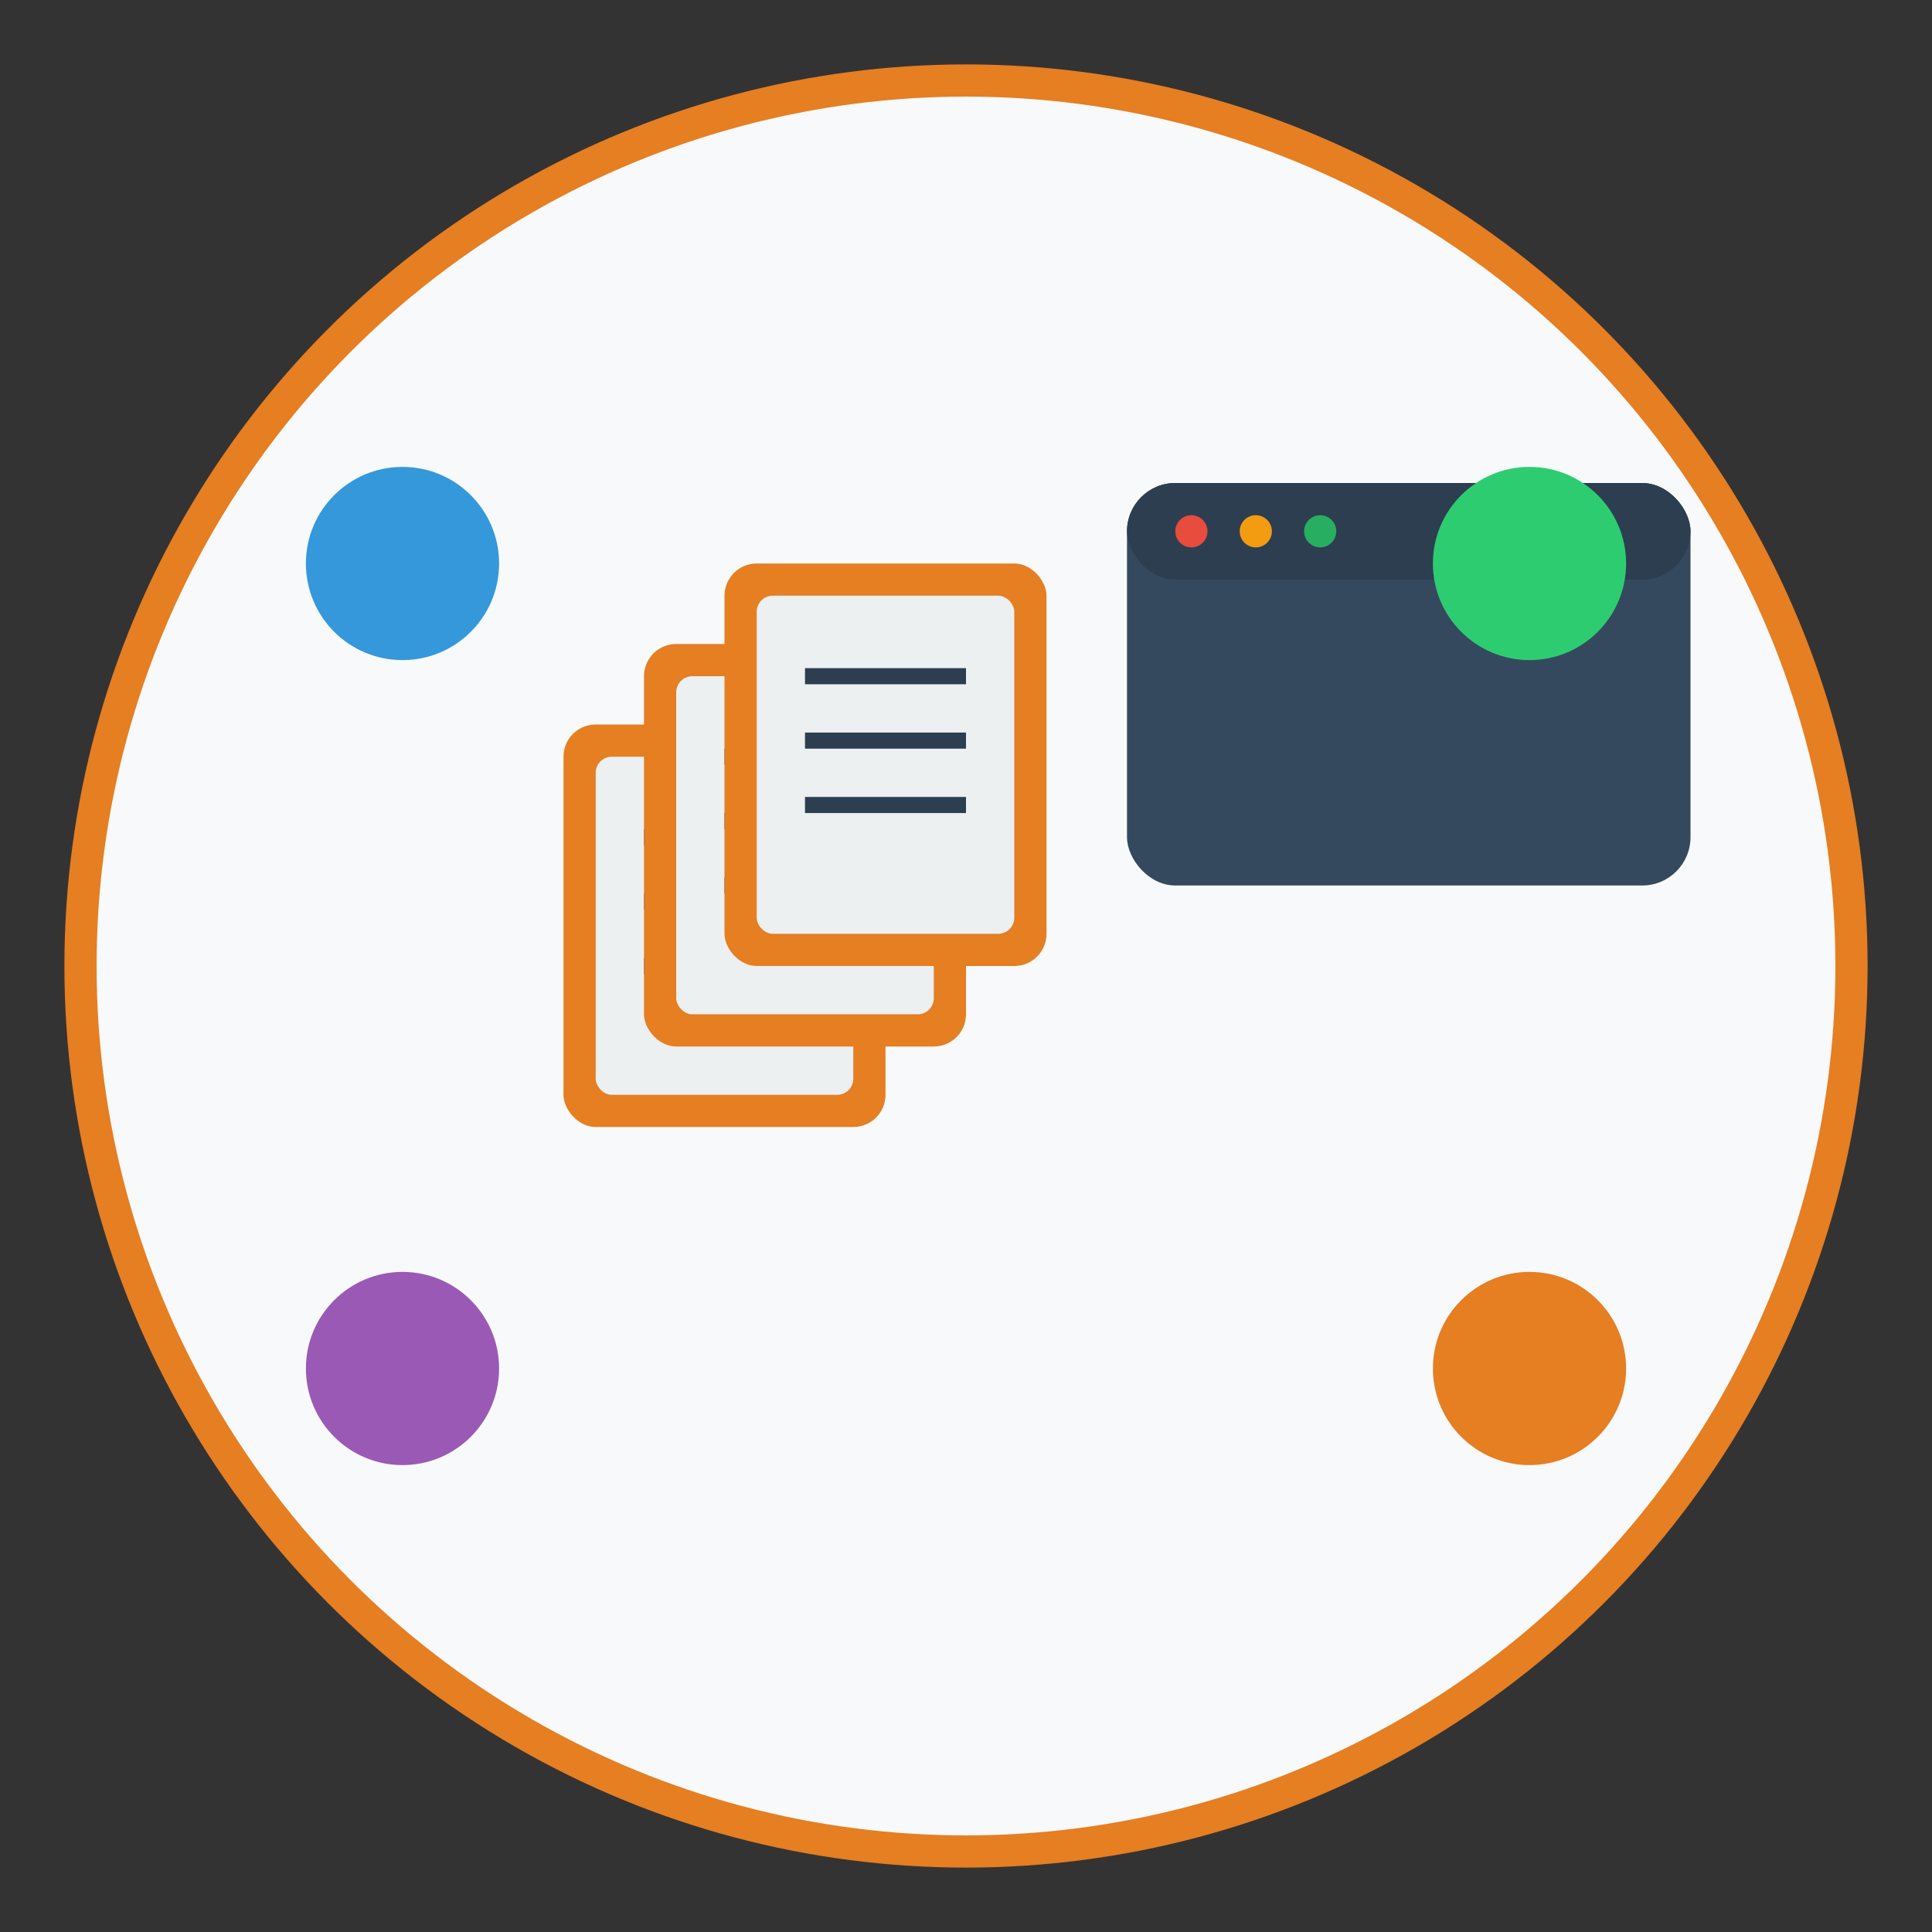 <svg width="120" height="120" viewBox="0 0 120 120" xmlns="http://www.w3.org/2000/svg">
  <rect x="0" y="0" width="120" height="120" fill="#333333" stroke="none"/>
  <circle cx="60" cy="60" r="55" fill="#f8f9fa" stroke="#e67e22" stroke-width="2"/>
  <rect x="35" y="45" width="20" height="25" rx="2" fill="#e67e22"/>
  <rect x="37" y="47" width="16" height="21" rx="1" fill="#ecf0f1"/>
  <line x1="40" y1="52" x2="50" y2="52" stroke="#2c3e50" stroke-width="1"/>
  <line x1="40" y1="56" x2="50" y2="56" stroke="#2c3e50" stroke-width="1"/>
  <line x1="40" y1="60" x2="50" y2="60" stroke="#2c3e50" stroke-width="1"/>
  <rect x="40" y="40" width="20" height="25" rx="2" fill="#e67e22"/>
  <rect x="42" y="42" width="16" height="21" rx="1" fill="#ecf0f1"/>
  <line x1="45" y1="47" x2="55" y2="47" stroke="#2c3e50" stroke-width="1"/>
  <line x1="45" y1="51" x2="55" y2="51" stroke="#2c3e50" stroke-width="1"/>
  <line x1="45" y1="55" x2="55" y2="55" stroke="#2c3e50" stroke-width="1"/>
  <rect x="45" y="35" width="20" height="25" rx="2" fill="#e67e22"/>
  <rect x="47" y="37" width="16" height="21" rx="1" fill="#ecf0f1"/>
  <line x1="50" y1="42" x2="60" y2="42" stroke="#2c3e50" stroke-width="1"/>
  <line x1="50" y1="46" x2="60" y2="46" stroke="#2c3e50" stroke-width="1"/>
  <line x1="50" y1="50" x2="60" y2="50" stroke="#2c3e50" stroke-width="1"/>
  <rect x="70" y="30" width="35" height="25" rx="3" fill="#34495e"/>
  <rect x="70" y="30" width="35" height="6" rx="3" fill="#2c3e50"/>
  <circle cx="74" cy="33" r="1" fill="#e74c3c"/>
  <circle cx="78" cy="33" r="1" fill="#f39c12"/>
  <circle cx="82" cy="33" r="1" fill="#27ae60"/>
  <circle cx="25" cy="35" r="6" fill="#3498db"/>
  <circle cx="95" cy="35" r="6" fill="#2ecc71"/>
  <circle cx="25" cy="85" r="6" fill="#9b59b6"/>
  <circle cx="95" cy="85" r="6" fill="#e67e22"/>
</svg>
